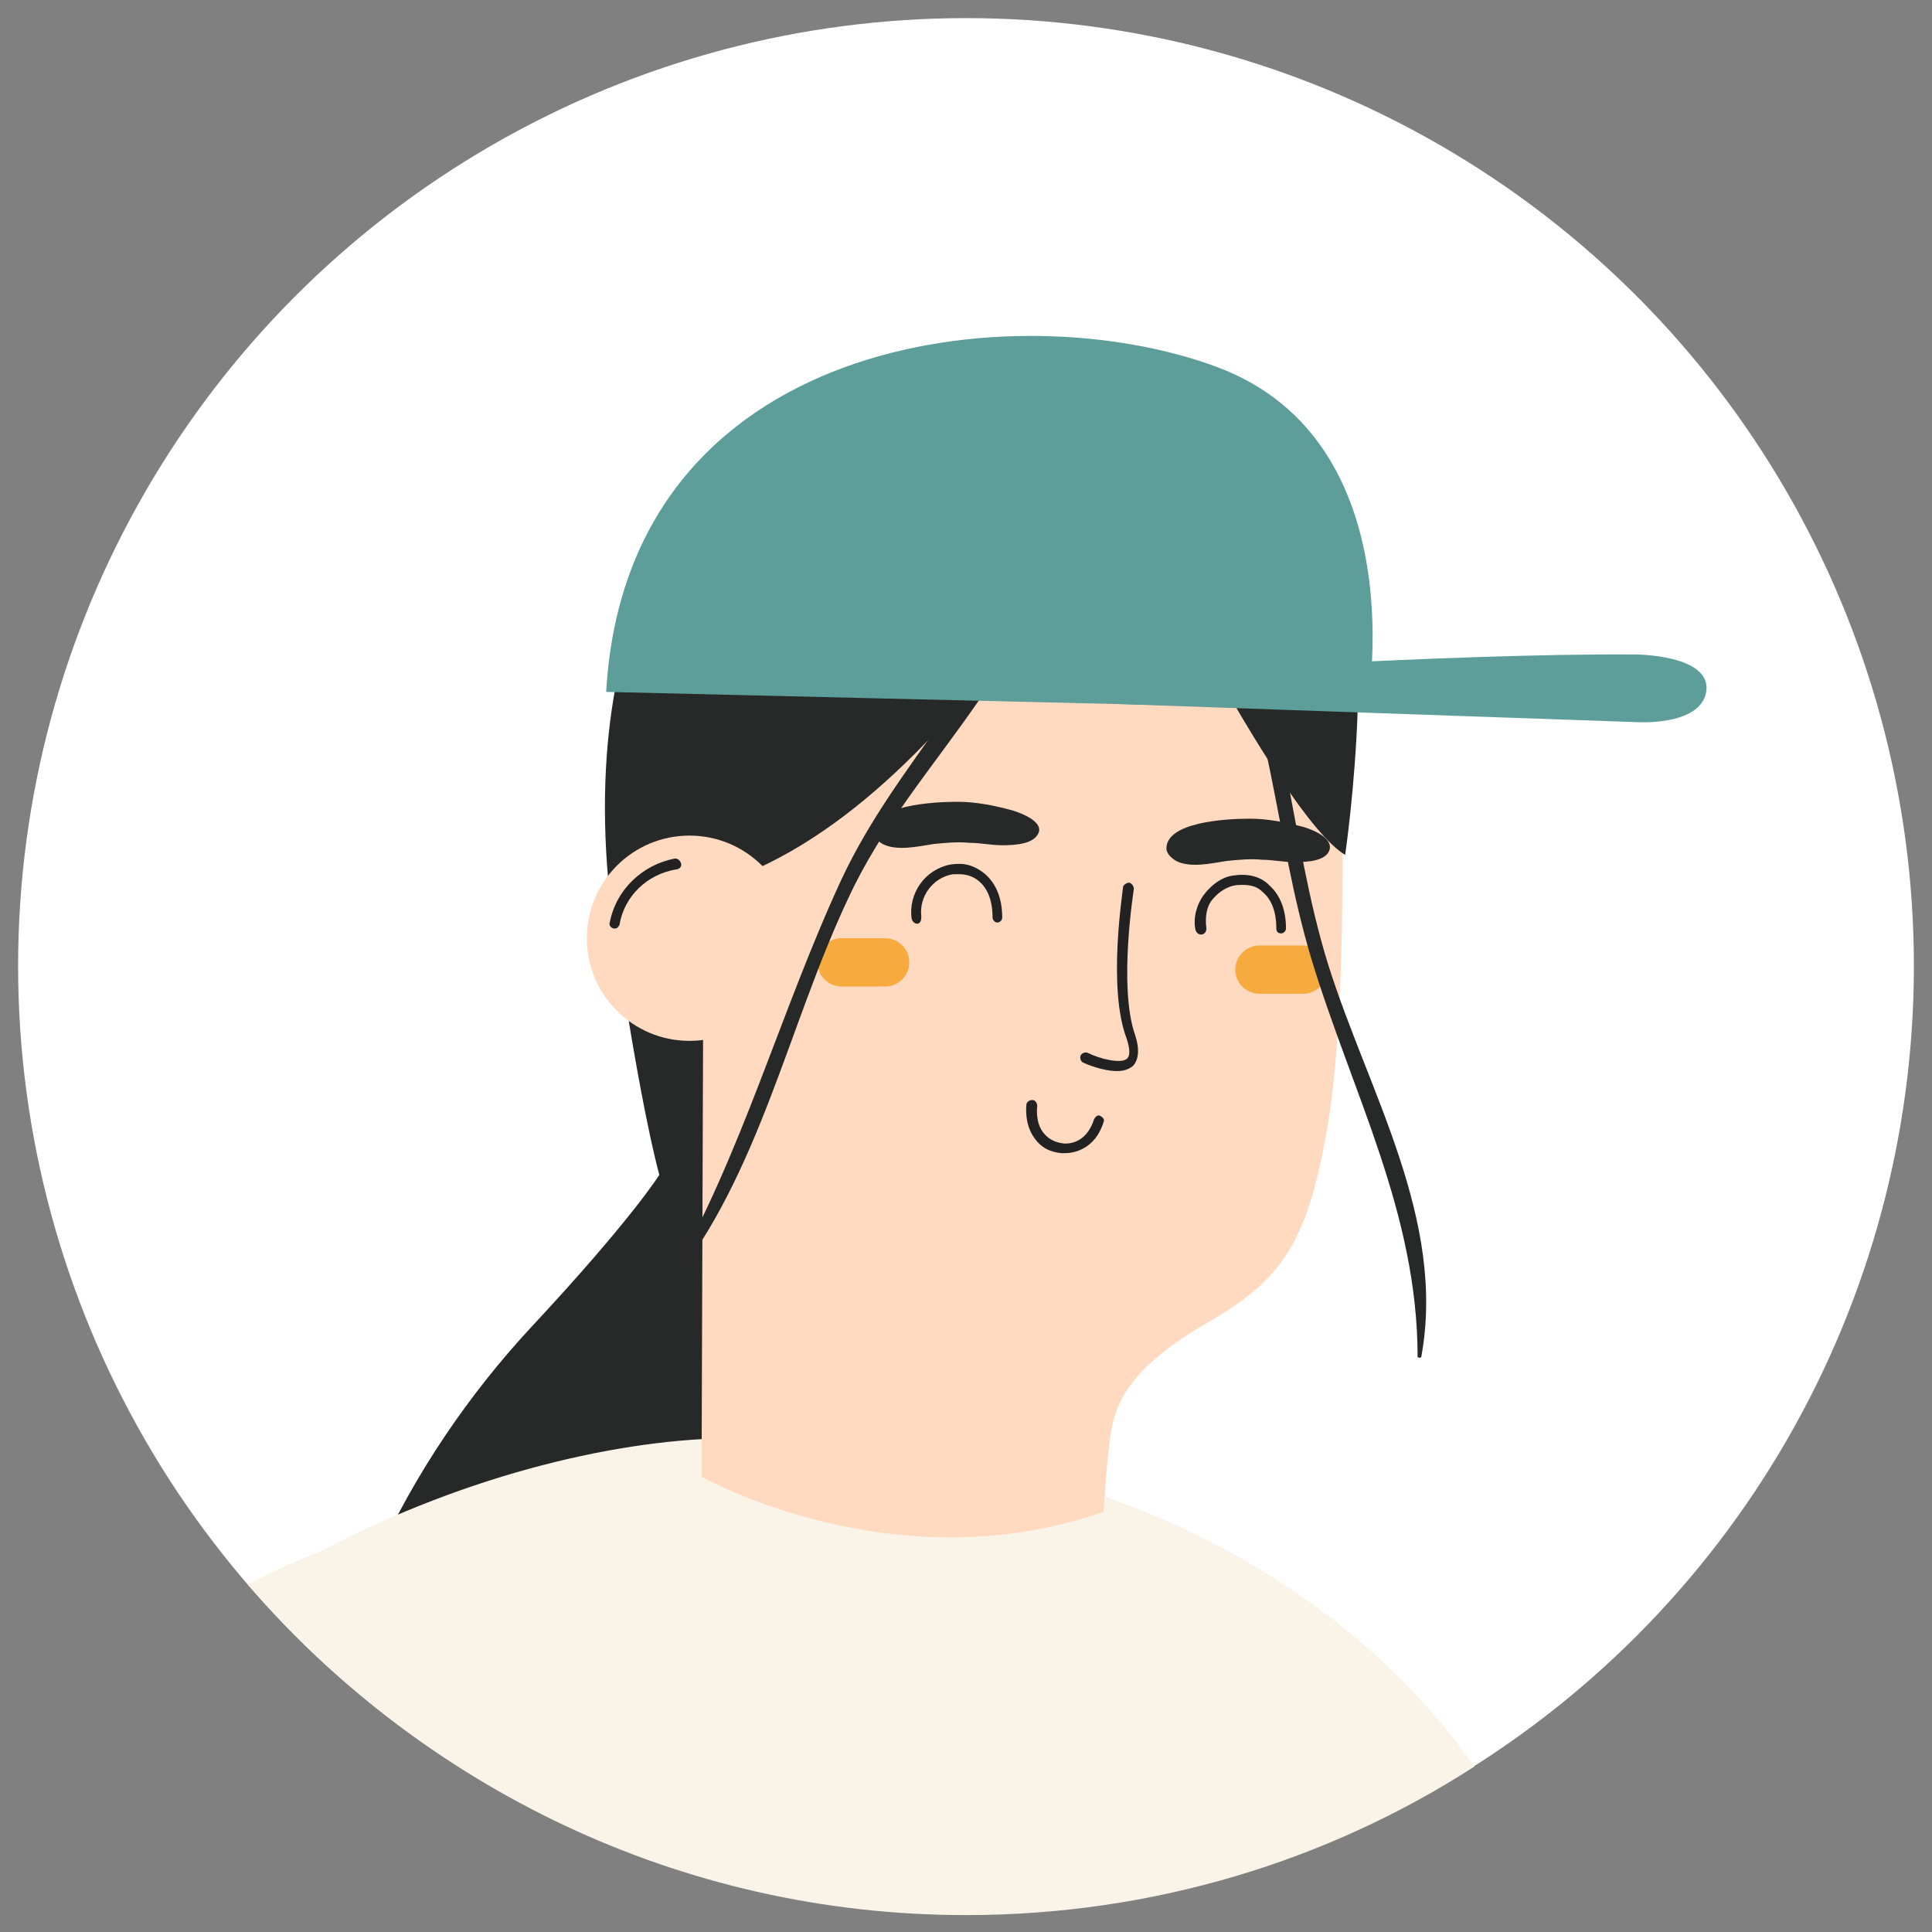 <?xml version="1.0" encoding="utf-8"?>
<!-- Generator: Adobe Illustrator 24.1.2, SVG Export Plug-In . SVG Version: 6.00 Build 0)  -->
<svg version="1.1" id="Capa_1" xmlns="http://www.w3.org/2000/svg" xmlns:xlink="http://www.w3.org/1999/xlink" x="0px" y="0px"
	 viewBox="0 0 160 160" style="enable-background:new 0 0 160 160;" xml:space="preserve">
<rect x="0" y="0" width="160" height="160" fill="#808080" stroke="none"/>
<style type="text/css">
	.st0{fill:#FFFFFF;}
	.st1{fill:#272828;}
	.st2{fill:#FAF3E8;}
	.st3{fill:#FFD9C0;}
	.st4{fill:#F7AB3E;}
	.st5{fill:#5D9E9B;}
	.st6{fill:#222222;}
</style>
<g>
	<circle class="st0" cx="80" cy="80" r="78.5"/>
</g>
<g>
	<path class="st1" d="M59.5,94.9l-0.8,31.7L31.2,129c3.2-7,7.6-13.5,12.8-19.1c8.3-8.9,10.6-12.6,10.6-12.6
		c-2-7.6-4.1-23.1-4.1-23.1c-2.9-27.2,10.8-37,10.8-37c18.7-11.3,36.6-6.4,45.1,0.2c5.5,4.3,5.5,8.3,5.5,21.3"/>
</g>
<g>
	<path class="st2" d="M60.9,119.1c-9.3,0-22,2.9-34.2,9.3l0,0c-2.1,0.8-4.2,1.8-6.2,2.8c14.4,16.7,35.7,27.4,59.5,27.4
		c15.5,0,30-4.5,42.1-12.3C115.9,137.4,98.6,119.1,60.9,119.1z"/>
</g>
<g>
	<path class="st3" d="M58.3,64.6l-0.2,57.7c0,0,15.9,9,33.3,2.9c0,0,0.3-5.3,0.7-7.1c0.6-3,2.8-5.6,7.8-8.5
		c6.4-3.7,8.5-6.7,10.2-17.3c1.5-10.1,1-27.6,1-27.6s2.2-25.8-15.8-27.8S59.3,39.6,58.3,64.6z"/>
</g>
<g>
	<path class="st1" d="M83.8,67.1c-1.5-0.4-3-0.7-4.5-0.7c-2.1,0-6.9,0.3-6.9,2.4c0,0,0,0.1,0,0.2c0,0.3,0.2,0.6,0.7,0.9
		c1.2,0.6,2.9,0.2,4.2,0c1-0.1,2-0.2,3-0.1c0.9,0,1.8,0.2,2.7,0.2c1.1,0,2.6-0.1,3-1S84.8,67.4,83.8,67.1z M81.3,67.4L81.3,67.4z"/>
</g>
<g>
	<path class="st1" d="M108,68.5c-1.5-0.4-3-0.7-4.5-0.7c-2.1,0-6.8,0.3-6.9,2.4c0,0.1,0,0.1,0,0.1c0,0.3,0.3,0.7,0.8,1
		c1.2,0.6,2.9,0.2,4.2,0c1-0.1,2-0.2,2.9-0.1c0.9,0,1.8,0.2,2.7,0.2c1.1,0,2.6-0.1,2.9-1S109,68.8,108,68.5z M105.5,68.7L105.5,68.7
		z"/>
</g>
<g>
	<path class="st1" d="M92.1,39.2c0.2,0.6,13.7,28.2,19.3,31.6c0,0,3.3-22.3-1.6-29.3S92.1,34,92.1,34V39.2z"/>
</g>
<g>
	<path class="st1" d="M93.5,37.7c0,0-17.2,34.3-38.6,36.4c0,0-2.2-25.5,11.7-34.8c5.6-3.8,13.7-6.9,26.8-3.7L93.5,37.7z"/>
</g>
<g>
	<path class="st4" d="M69.7,77.7h3.6c1.1,0,2,0.9,2,2l0,0c0,1.1-0.9,2-2,2h-3.6c-1.1,0-2-0.9-2-2l0,0C67.7,78.6,68.6,77.7,69.7,77.7
		z"/>
</g>
<g>
	<path class="st4" d="M104.3,78.3h3.6c1.1,0,2,0.9,2,2l0,0c0,1.1-0.9,2-2,2h-3.6c-1.1,0-2-0.9-2-2l0,0
		C102.3,79.2,103.2,78.3,104.3,78.3z"/>
</g>
<g>
	<circle class="st3" cx="57.1" cy="77.7" r="8.5"/>
</g>
<g>
	<path class="st1" d="M55.6,106.3c7.3-9.1,9.7-21.4,14.6-31.8c2.8-6.1,7-10.9,10.8-16.4c3.7-5.4,6.8-11.2,9.3-17.2
		c0.4-1-1.1-1.5-1.6-0.5c-2.8,6.7-6.3,13.1-10.5,19c-3.1,4.4-6.2,8.5-8.5,13.4c-5.1,11-8.2,22.7-14.3,33.3c0,0.1,0,0.2,0,0.2
		C55.4,106.4,55.5,106.3,55.6,106.3L55.6,106.3z"/>
</g>
<g>
	<path class="st1" d="M117.7,112.4c2.1-11.4-4.4-22-7.7-32.5c-3.3-10.6-3.3-22-8.6-32c-0.4-0.8-1.6-0.2-1.2,0.6
		c5.1,9.6,5.3,20.6,8.4,30.9c3.4,11.2,8.8,21,8.8,33C117.5,112.4,117.5,112.5,117.7,112.4L117.7,112.4L117.7,112.4z"/>
</g>
<g>
	<path class="st5" d="M135.4,59.8l-42.9-1.5l2.8-2.5c0,0,24.7-1.7,40.1-1.6c0,0,6.4,0,5.9,3.1C140.8,60.2,135.4,59.8,135.4,59.8z"/>
</g>
<g>
	<path class="st5" d="M50.2,57.3l63,1.5c0,0,4.2-22.2-12.4-28.4S51.9,27.7,50.2,57.3z"/>
</g>
<g>
	<path class="st6" d="M92.5,88.7c-1.2,0-2.6-0.6-2.8-0.7c-0.2-0.1-0.3-0.4-0.2-0.6c0.1-0.2,0.4-0.3,0.6-0.2c1,0.5,2.7,0.9,3.2,0.5
		c0.3-0.2,0.3-0.8,0-1.7C91.7,81.8,93,73.8,93,73.5c0-0.2,0.3-0.4,0.5-0.4s0.4,0.3,0.4,0.5c0,0.1-1.3,8.1,0.1,12.1
		c0.4,1.2,0.3,2.1-0.2,2.6C93.4,88.6,93,88.7,92.5,88.7z"/>
</g>
<g>
	<path class="st6" d="M50.9,76.9C50.8,76.9,50.8,76.9,50.9,76.9c-0.3,0-0.5-0.3-0.4-0.5c0.5-2.7,2.7-4.8,5.4-5.3
		c0.2,0,0.4,0.1,0.5,0.4S56.2,72,56,72c-2.4,0.4-4.3,2.2-4.7,4.6C51.2,76.8,51.1,76.9,50.9,76.9z"/>
</g>
<g>
	<path class="st6" d="M99.5,77.4c-0.2,0-0.4-0.1-0.5-0.4c-0.2-1,0.1-2.1,0.7-2.9s1.5-1.5,2.5-1.6c2-0.3,2.9,0.8,2.9,0.8
		c0.9,0.8,1.4,2,1.4,3.6c0,0.2-0.2,0.4-0.4,0.4c-0.3,0-0.4-0.2-0.4-0.4c0-1.4-0.4-2.4-1.1-3c-0.4-0.4-0.9-0.7-2.2-0.6
		c-0.8,0.1-1.5,0.6-2,1.2s-0.6,1.5-0.5,2.3C99.9,76.8,100,77.3,99.5,77.4z"/>
</g>
<g>
	<path class="st6" d="M81.6,72.4c0.9,0.8,1.4,2,1.4,3.6c0,0.2-0.2,0.4-0.4,0.4c-0.2,0-0.4-0.2-0.4-0.4c0-1.4-0.4-2.4-1.1-3
		c-0.8-0.7-1.7-0.6-2-0.6h-0.2c-1.7,0.3-2.8,1.9-2.6,3.5c0,0.4-0.1,0.6-0.4,0.6c0.1,0,0.2,0,0.1,0c-0.2,0-0.4-0.1-0.5-0.4
		c-0.3-2.1,1.1-4.1,3.2-4.5C79.4,71.5,80.4,71.4,81.6,72.4z"/>
</g>
<g>
	<path class="st6" d="M88.2,95.5c-0.2,0-0.3,0-0.3,0c-1-0.1-1.7-0.5-2.2-1.2c-0.9-1.2-0.7-2.7-0.7-2.8c0-0.2,0.2-0.4,0.5-0.4
		c0.2,0,0.4,0.2,0.4,0.5c0,0-0.2,1.3,0.5,2.2c0.4,0.5,0.9,0.8,1.7,0.9c0.1,0,1.8,0.2,2.5-2c0.1-0.2,0.3-0.4,0.5-0.3s0.4,0.3,0.3,0.5
		C90.7,95.2,88.9,95.5,88.2,95.5z"/>
</g>
</svg>
